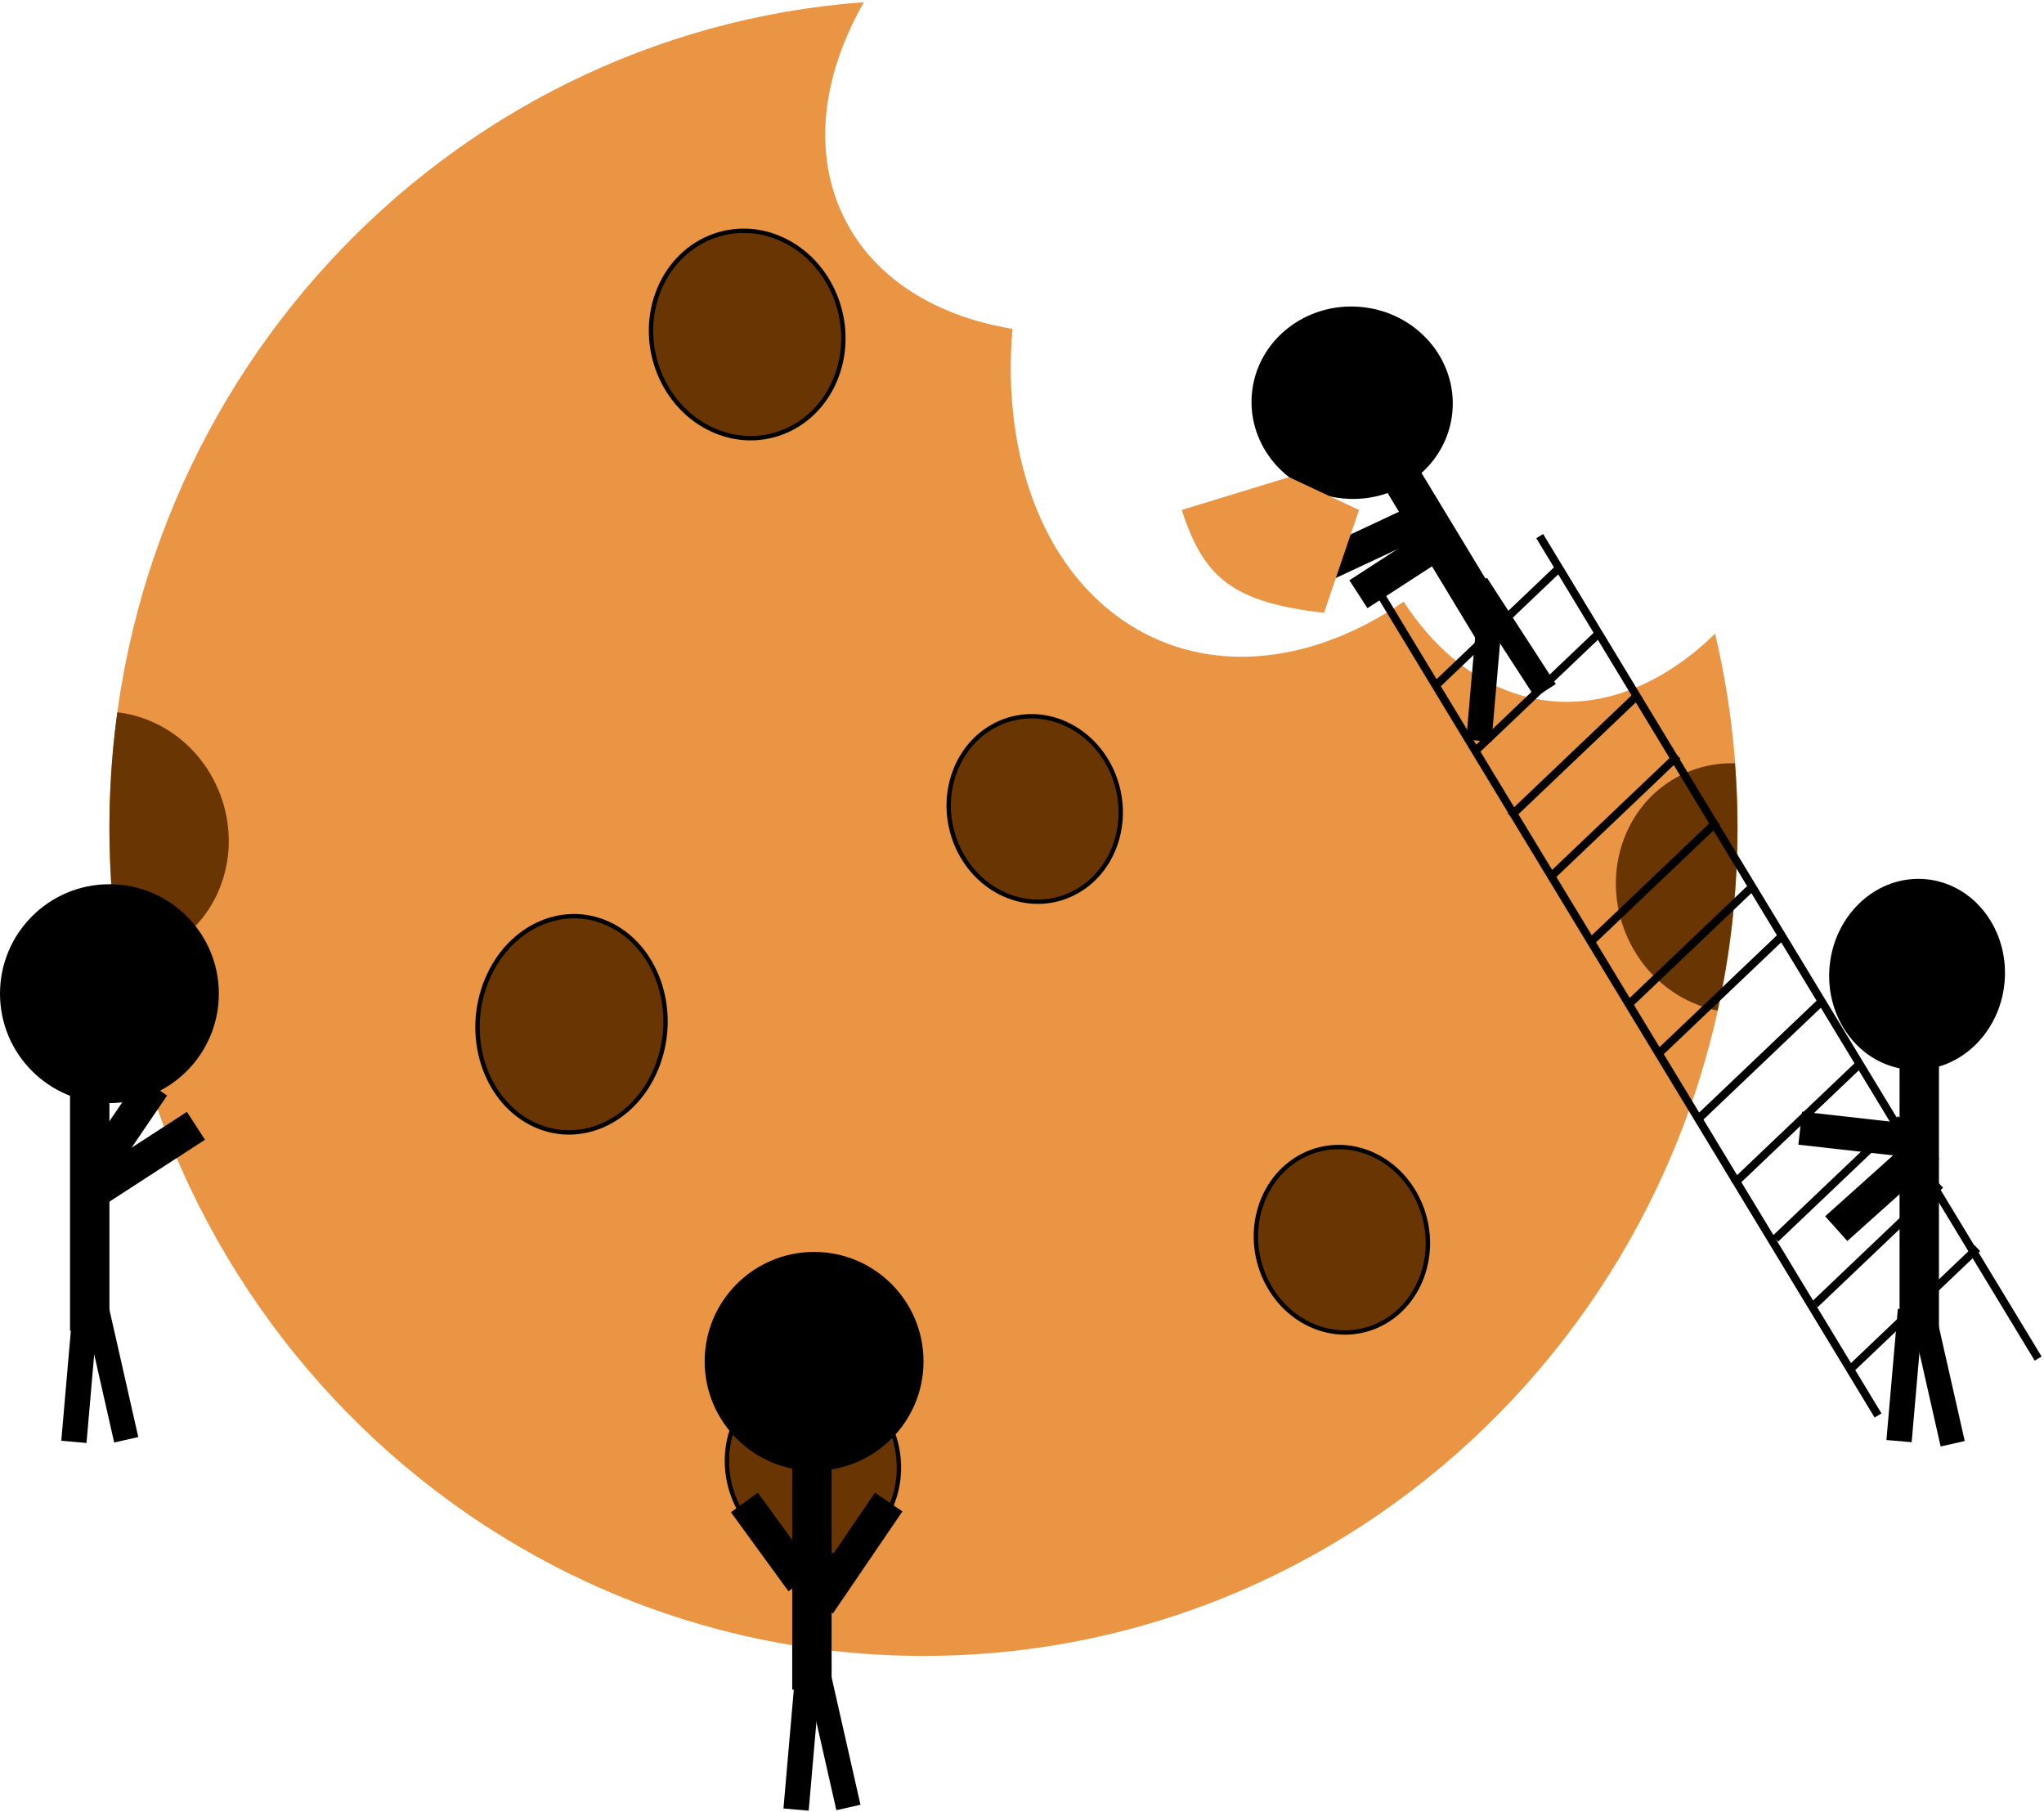 <svg width="467" height="414" viewBox="0 0 467 414" fill="none" xmlns="http://www.w3.org/2000/svg">
<path fill-rule="evenodd" clip-rule="evenodd" d="M231.328 75.124C212.411 72.021 197.508 62.157 191.409 46.474C185.897 32.3 188.561 15.903 197.385 0.499C101.017 7.588 25 89.339 25 189.144C25 293.605 108.275 378.288 211 378.288C313.725 378.288 397 293.605 397 189.144C397 173.859 395.217 158.997 391.851 144.762C378.348 157.954 361.999 163.591 346.253 158.462C336.026 155.13 327.35 147.68 320.708 137.454C300.856 151.073 278.257 154.332 259.861 143.797C238.854 131.767 228.747 104.856 231.328 75.124Z" fill="#E99543"/>
<path d="M191.212 85.745C186.842 97.769 174.121 103.338 162.8 98.185C151.479 93.031 145.845 79.106 150.215 67.082C154.586 55.058 167.306 49.489 178.627 54.642C189.948 59.796 195.583 73.721 191.212 85.745Z" fill="#693502"/>
<path d="M191.212 85.745C186.842 97.769 174.121 103.338 162.8 98.185C151.479 93.031 145.845 79.106 150.215 67.082C154.586 55.058 167.306 49.489 178.627 54.642C189.948 59.796 195.583 73.721 191.212 85.745Z" stroke="black"/>
<path d="M324.914 291.564C321.006 302.316 309.632 307.296 299.509 302.687C289.387 298.079 284.348 285.628 288.256 274.877C292.164 264.126 303.539 259.146 313.661 263.754C323.784 268.362 328.822 280.813 324.914 291.564Z" fill="#693502"/>
<path d="M324.914 291.564C321.006 302.316 309.632 307.296 299.509 302.687C289.387 298.079 284.348 285.628 288.256 274.877C292.164 264.126 303.539 259.146 313.661 263.754C323.784 268.362 328.822 280.813 324.914 291.564Z" stroke="black"/>
<path d="M254.734 193.154C250.826 203.905 239.452 208.885 229.329 204.277C219.206 199.669 214.168 187.218 218.076 176.467C221.984 165.716 233.358 160.736 243.481 165.344C253.604 169.952 258.642 182.403 254.734 193.154Z" fill="#693502"/>
<path d="M254.734 193.154C250.826 203.905 239.452 208.885 229.329 204.277C219.206 199.669 214.168 187.218 218.076 176.467C221.984 165.716 233.358 160.736 243.481 165.344C253.604 169.952 258.642 182.403 254.734 193.154Z" stroke="black"/>
<path d="M150.358 243.005C145.742 255.705 133.143 261.968 122.218 256.995C111.292 252.021 106.177 237.694 110.794 224.995C115.41 212.295 128.009 206.032 138.934 211.005C149.86 215.979 154.975 230.306 150.358 243.005Z" fill="#693502"/>
<path d="M150.358 243.005C145.742 255.705 133.143 261.968 122.218 256.995C111.292 252.021 106.177 237.694 110.794 224.995C115.41 212.295 128.009 206.032 138.934 211.005C149.86 215.979 154.975 230.306 150.358 243.005Z" stroke="black"/>
<path d="M204.062 342.855C200.154 353.606 188.78 358.586 178.657 353.978C168.535 349.37 163.497 336.919 167.405 326.167C171.313 315.416 182.687 310.436 192.81 315.044C202.932 319.653 207.97 332.104 204.062 342.855Z" fill="#693502"/>
<path d="M204.062 342.855C200.154 353.606 188.78 358.586 178.657 353.978C168.535 349.37 163.497 336.919 167.405 326.167C171.313 315.416 182.687 310.436 192.81 315.044C202.932 319.653 207.97 332.104 204.062 342.855Z" stroke="black"/>
<path fill-rule="evenodd" clip-rule="evenodd" d="M27.386 219.547C25.816 209.657 25 199.511 25 189.172C25 180.199 25.614 171.372 26.803 162.732C29.457 163.028 32.127 163.734 34.738 164.881C48.851 171.083 55.875 187.84 50.427 202.309C46.553 212.597 37.416 218.959 27.386 219.547Z" fill="#693502"/>
<path fill-rule="evenodd" clip-rule="evenodd" d="M392.421 230.878C395.391 217.46 396.959 203.502 396.959 189.172C396.959 184.192 396.77 179.258 396.398 174.376C385.474 174.038 375.197 180.564 371.024 191.645C365.576 206.114 372.6 222.871 386.713 229.073C388.594 229.9 390.507 230.497 392.421 230.878Z" fill="#693502"/>
<ellipse cx="438" cy="222.599" rx="20.07" ry="21.839" transform="rotate(5.297 438 222.599)" fill="black"/>
<ellipse cx="308.93" cy="92" rx="23" ry="21.971" transform="rotate(5.297 308.93 92)" fill="black"/>
<circle cx="186" cy="311" r="25" fill="black"/>
<rect x="434" y="223" width="9" height="83" fill="black"/>
<rect x="311" y="102.66" width="9" height="52.196" transform="rotate(-31.183 311 102.66)" fill="black"/>
<rect x="181" y="303" width="9" height="83" fill="black"/>
<rect x="167" y="345.469" width="7.594" height="22.329" transform="rotate(-36.051 167 345.469)" fill="black"/>
<rect x="190.276" y="368.617" width="7.594" height="28.244" transform="rotate(-145.732 190.276 368.617)" fill="black"/>
<rect x="22.276" y="273.617" width="7.594" height="28.244" transform="rotate(-145.732 22.276 273.617)" fill="black"/>
<rect x="23.129" y="275.73" width="7.594" height="28.244" transform="rotate(-122.937 23.129 275.73)" fill="black"/>
<rect x="422.07" y="283.511" width="7.594" height="28.244" transform="rotate(-131.888 422.07 283.511)" fill="black"/>
<rect x="299.215" y="134.837" width="7.594" height="28.244" transform="rotate(-115.046 299.215 134.837)" fill="black"/>
<rect x="312.426" y="138.937" width="7.594" height="22.986" transform="rotate(-122.949 312.426 138.937)" fill="black"/>
<rect x="410.879" y="261.502" width="7.594" height="28.463" transform="rotate(-83.564 410.879 261.502)" fill="black"/>
<rect x="437" y="302.247" width="5.645" height="28.912" transform="rotate(-12.762 437 302.247)" fill="black"/>
<rect x="335" y="135.07" width="5.645" height="28.912" transform="rotate(-32.946 335 135.07)" fill="black"/>
<rect x="337.608" y="139" width="5.785" height="30.083" transform="rotate(4.974 337.608 139)" fill="black"/>
<rect x="433.608" y="299" width="5.785" height="30.083" transform="rotate(4.974 433.608 299)" fill="black"/>
<rect x="184" y="382.247" width="5.645" height="32.083" transform="rotate(-12.762 184 382.247)" fill="black"/>
<rect x="182.059" y="378" width="5.785" height="35.277" transform="rotate(4.974 182.059 378)" fill="black"/>
<circle cx="25" cy="227" r="25" fill="black"/>
<rect x="16" y="221" width="9" height="83" fill="black"/>
<rect x="19" y="298.247" width="5.645" height="32.083" transform="rotate(-12.762 19 298.247)" fill="black"/>
<rect x="17.059" y="294" width="5.785" height="35.277" transform="rotate(4.974 17.059 294)" fill="black"/>
<rect x="314.43" y="135.951" width="1.835" height="219.705" transform="rotate(-31.219 314.43 135.951)" fill="black"/>
<rect x="372.737" y="230.132" width="1.835" height="39.606" transform="rotate(-133.603 372.737 230.132)" fill="black"/>
<rect x="355.266" y="200.644" width="1.835" height="39.606" transform="rotate(-133.603 355.266 200.644)" fill="black"/>
<rect x="364.266" y="215.644" width="1.835" height="39.606" transform="rotate(-133.603 364.266 215.644)" fill="black"/>
<rect x="423.737" y="313.132" width="1.835" height="39.606" transform="rotate(-133.603 423.737 313.132)" fill="black"/>
<rect x="406.266" y="283.644" width="1.835" height="39.606" transform="rotate(-133.603 406.266 283.644)" fill="black"/>
<rect x="415.266" y="298.644" width="1.835" height="39.606" transform="rotate(-133.603 415.266 298.644)" fill="black"/>
<rect x="396.737" y="271.132" width="1.835" height="39.606" transform="rotate(-133.603 396.737 271.132)" fill="black"/>
<rect x="379.266" y="241.644" width="1.835" height="39.606" transform="rotate(-133.603 379.266 241.644)" fill="black"/>
<rect x="388.266" y="256.644" width="1.835" height="39.606" transform="rotate(-133.603 388.266 256.644)" fill="black"/>
<rect x="345.737" y="187.132" width="1.835" height="39.606" transform="rotate(-133.603 345.737 187.132)" fill="black"/>
<rect x="328.266" y="157.644" width="1.835" height="39.606" transform="rotate(-133.603 328.266 157.644)" fill="black"/>
<rect x="337.266" y="172.644" width="1.835" height="39.606" transform="rotate(-133.603 337.266 172.644)" fill="black"/>
<rect x="351" y="122.951" width="1.835" height="219.705" transform="rotate(-31.219 351 122.951)" fill="black"/>
<path d="M302.5 140C281.702 137.594 275.03 132.079 270 116.5L294.5 109L310.5 116.5L302.5 140Z" fill="#E99543"/>
</svg>
